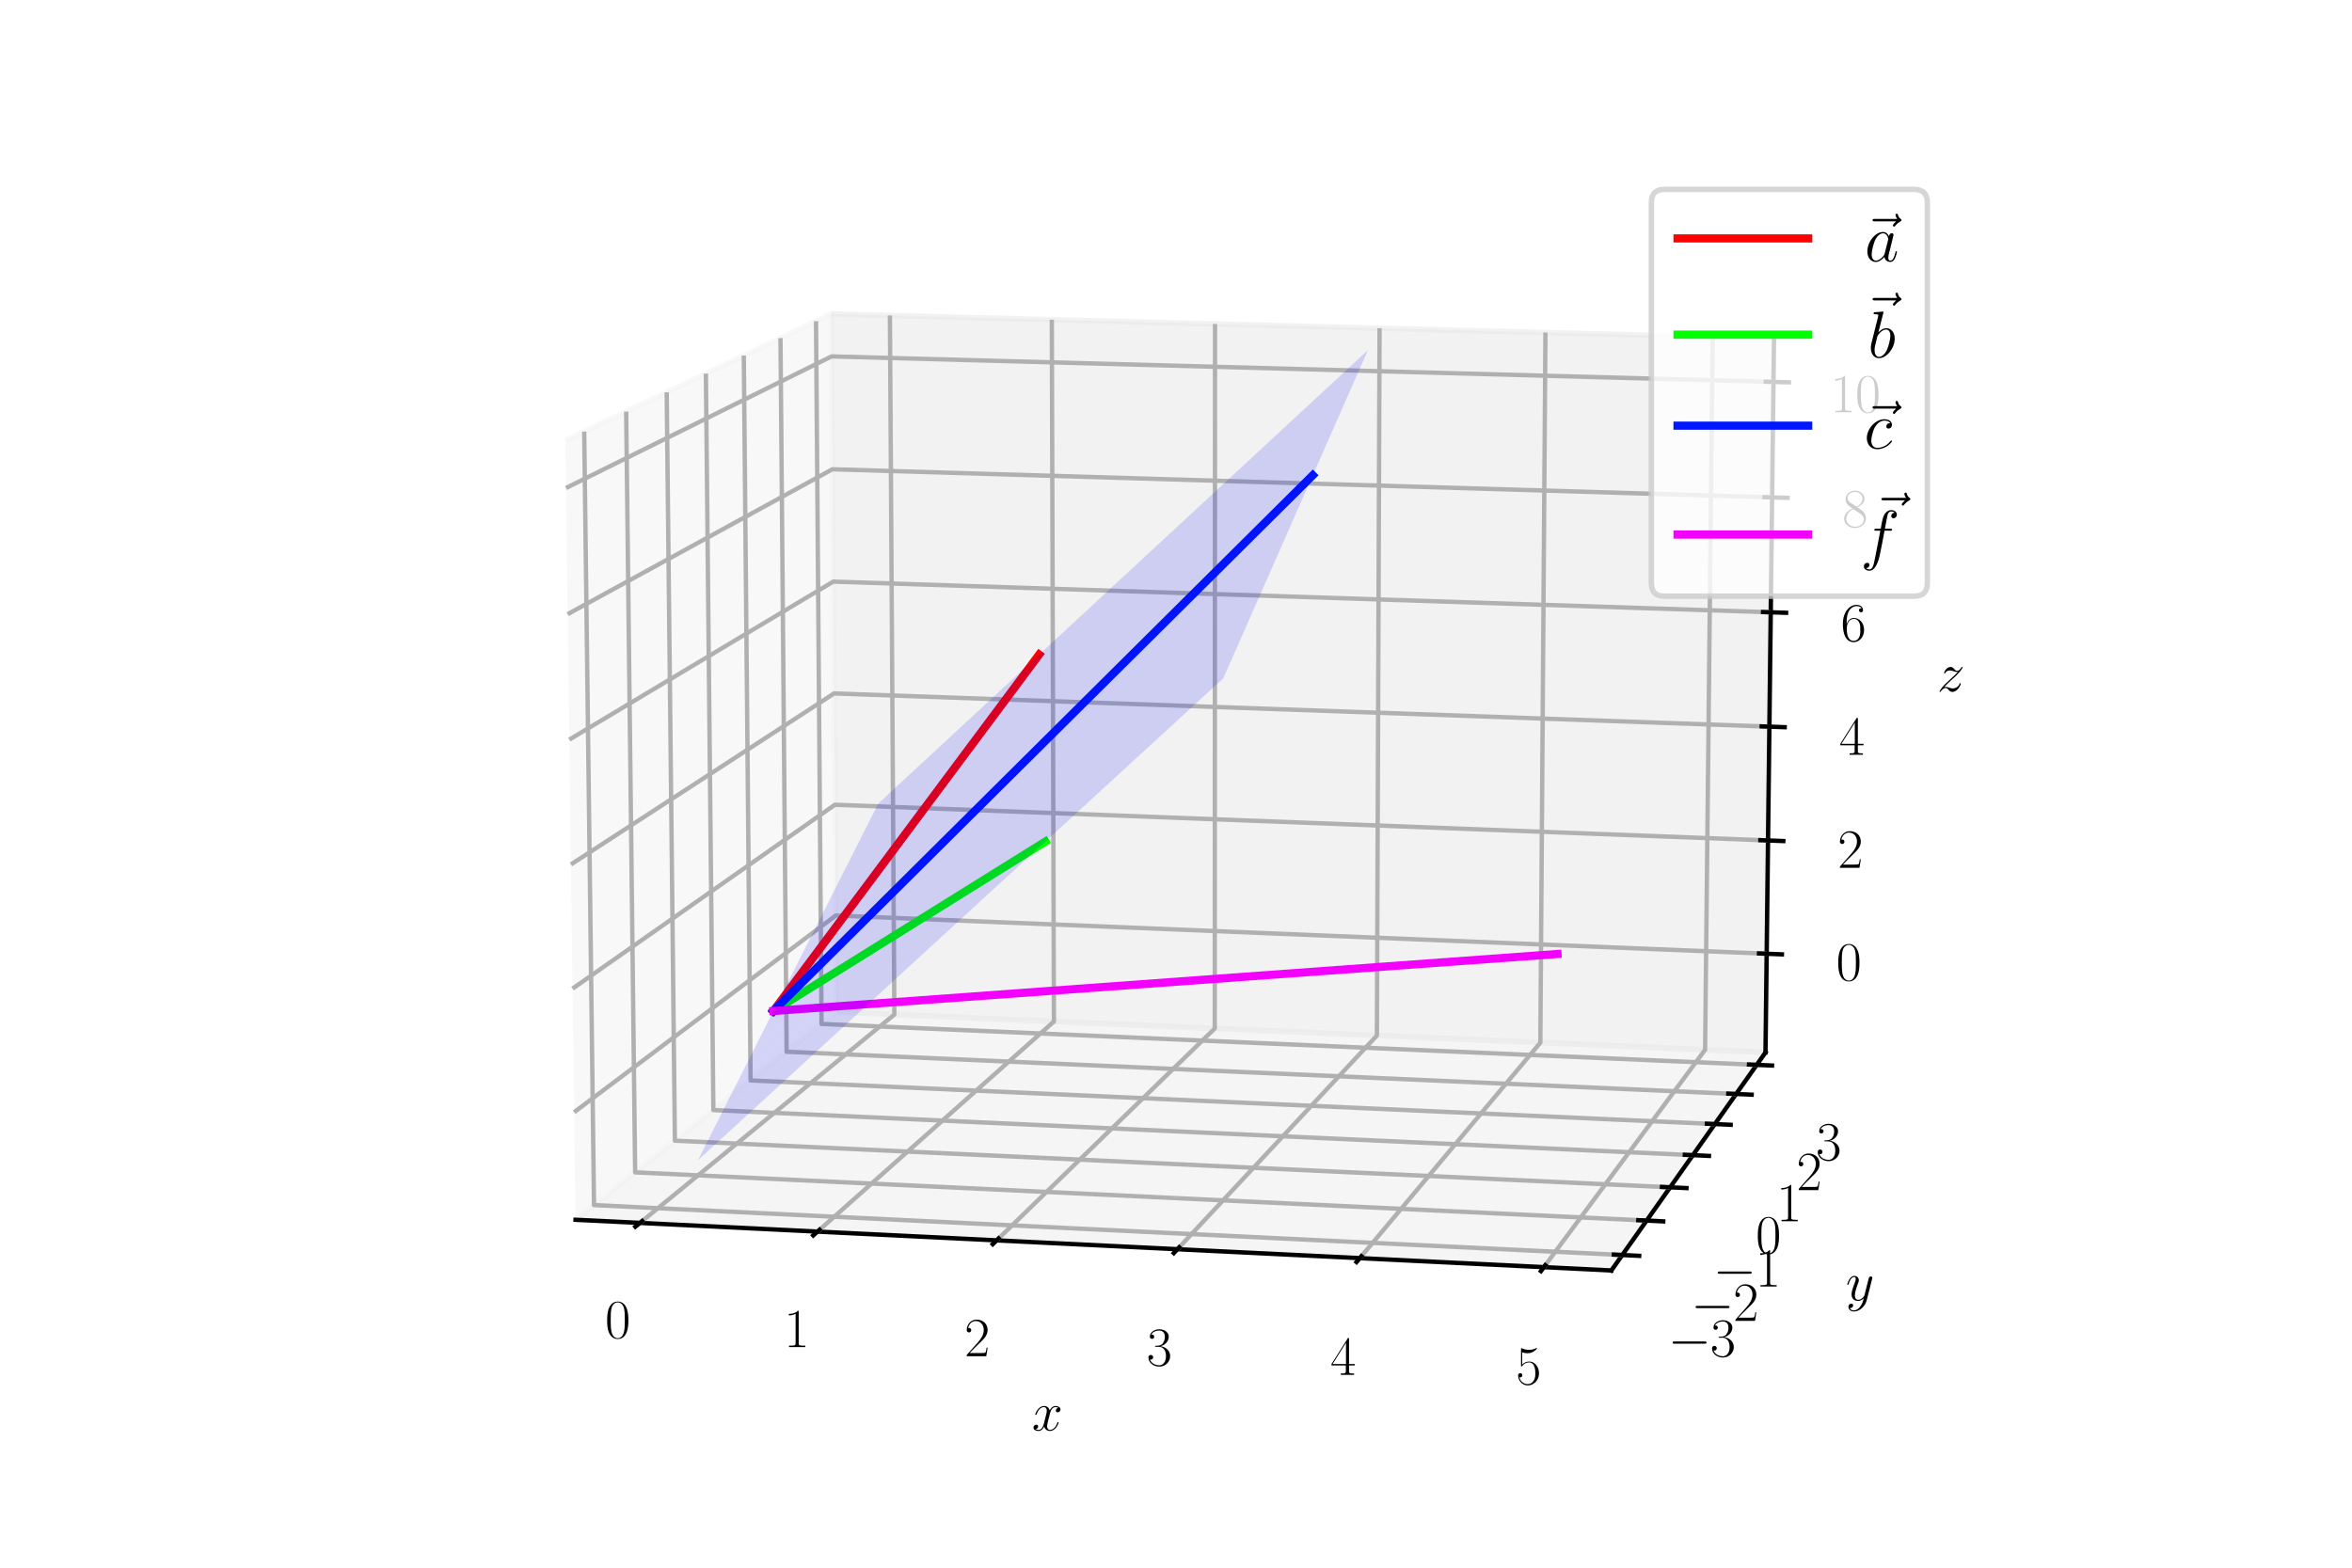 <?xml version="1.0" encoding="utf-8" standalone="no"?>
<!DOCTYPE svg PUBLIC "-//W3C//DTD SVG 1.1//EN"
  "http://www.w3.org/Graphics/SVG/1.1/DTD/svg11.dtd">
<svg xmlns:xlink="http://www.w3.org/1999/xlink" width="432pt" height="288pt" viewBox="0 0 432 288" xmlns="http://www.w3.org/2000/svg" version="1.1">
 <defs>
  <style type="text/css">*{stroke-linejoin: round; stroke-linecap: butt}</style>
 </defs>
 <g id="figure_1">
  <g id="patch_1">
   <path d="M 0 288 
L 432 288 
L 432 0 
L 0 0 
z
" style="fill: #ffffff"/>
  </g>
  <g id="patch_2">
   <path d="M 72 288 
L 360 288 
L 360 0 
L 72 0 
z
" style="fill: #ffffff"/>
  </g>
  <g id="pane3d_1">
   <g id="patch_3">
    <path d="M 105.717 224.085 
L 153.639 185.925 
L 152.671 57.673 
L 103.848 80.929 
" style="fill: #f2f2f2; opacity: 0.5; stroke: #f2f2f2; stroke-linejoin: miter"/>
   </g>
  </g>
  <g id="pane3d_2">
   <g id="patch_4">
    <path d="M 153.639 185.925 
L 324.275 193.34 
L 325.835 62.186 
L 152.671 57.673 
" style="fill: #e6e6e6; opacity: 0.5; stroke: #e6e6e6; stroke-linejoin: miter"/>
   </g>
  </g>
  <g id="pane3d_3">
   <g id="patch_5">
    <path d="M 105.717 224.085 
L 295.964 233.398 
L 324.275 193.34 
L 153.639 185.925 
" style="fill: #ececec; opacity: 0.5; stroke: #ececec; stroke-linejoin: miter"/>
   </g>
  </g>
  <g id="axis3d_1">
   <g id="line2d_1">
    <path d="M 105.717 224.085 
L 295.964 233.398 
" style="fill: none; stroke: #000000; stroke-width: 0.8; stroke-linecap: square"/>
   </g>
   <g id="text_1">
    <!-- $x$ -->
    <g transform="translate(189.538 262.787)scale(0.1 -0.1)">
     <defs>
      <path id="CMMI12-78" d="M 3034 2606 
C 2829 2567 2752 2414 2752 2293 
C 2752 2139 2874 2088 2963 2088 
C 3155 2088 3290 2254 3290 2427 
C 3290 2695 2982 2816 2714 2816 
C 2323 2816 2106 2433 2048 2312 
C 1901 2816 1504 2816 1389 2816 
C 736 2816 390 1980 390 1839 
C 390 1814 416 1782 461 1782 
C 512 1782 525 1820 538 1846 
C 755 2555 1184 2689 1370 2689 
C 1658 2689 1715 2420 1715 2267 
C 1715 2127 1677 1980 1600 1673 
L 1382 798 
C 1286 415 1101 64 762 64 
C 730 64 570 64 435 147 
C 666 192 717 383 717 460 
C 717 588 621 664 499 664 
C 346 664 179 530 179 326 
C 179 57 480 -64 755 -64 
C 1062 -64 1280 179 1414 441 
C 1517 64 1837 -64 2074 -64 
C 2726 -64 3072 773 3072 913 
C 3072 945 3046 971 3008 971 
C 2950 971 2944 939 2925 888 
C 2752 326 2381 64 2093 64 
C 1869 64 1747 230 1747 492 
C 1747 632 1773 734 1875 1156 
L 2099 2024 
C 2195 2408 2413 2689 2707 2689 
C 2720 2689 2899 2689 3034 2606 
z
" transform="scale(0.016)"/>
     </defs>
     <use xlink:href="#CMMI12-78" transform="scale(0.996)"/>
    </g>
   </g>
   <g id="Line3DCollection_1">
    <path d="M 117.536 224.663 
L 164.267 186.387 
L 163.453 57.954 
" style="fill: none; stroke: #b0b0b0; stroke-width: 0.8"/>
    <path d="M 150.151 226.26 
L 193.577 187.661 
L 193.19 58.729 
" style="fill: none; stroke: #b0b0b0; stroke-width: 0.8"/>
    <path d="M 183.057 227.871 
L 223.12 188.944 
L 223.168 59.511 
" style="fill: none; stroke: #b0b0b0; stroke-width: 0.8"/>
    <path d="M 216.259 229.496 
L 252.9 190.239 
L 253.389 60.298 
" style="fill: none; stroke: #b0b0b0; stroke-width: 0.8"/>
    <path d="M 249.76 231.136 
L 282.92 191.543 
L 283.856 61.092 
" style="fill: none; stroke: #b0b0b0; stroke-width: 0.8"/>
    <path d="M 283.564 232.791 
L 313.181 192.858 
L 314.573 61.893 
" style="fill: none; stroke: #b0b0b0; stroke-width: 0.8"/>
   </g>
   <g id="xtick_1">
    <g id="line2d_2">
     <path d="M 117.954 224.321 
L 116.697 225.35 
" style="fill: none; stroke: #000000; stroke-width: 0.8; stroke-linecap: square"/>
    </g>
    <g id="text_2">
     <!-- $\mathdefault{0}$ -->
     <g transform="translate(111.131 245.794)scale(0.1 -0.1)">
      <defs>
       <path id="CMR17-30" d="M 2688 2025 
C 2688 2416 2682 3080 2413 3591 
C 2176 4039 1798 4198 1466 4198 
C 1158 4198 768 4058 525 3597 
C 269 3118 243 2524 243 2025 
C 243 1661 250 1106 448 619 
C 723 -39 1216 -128 1466 -128 
C 1760 -128 2208 -7 2470 600 
C 2662 1042 2688 1559 2688 2025 
z
M 1466 -26 
C 1056 -26 813 325 723 812 
C 653 1188 653 1738 653 2096 
C 653 2588 653 2997 736 3387 
C 858 3929 1216 4096 1466 4096 
C 1728 4096 2067 3923 2189 3400 
C 2272 3036 2278 2607 2278 2096 
C 2278 1680 2278 1169 2202 792 
C 2067 95 1690 -26 1466 -26 
z
" transform="scale(0.016)"/>
      </defs>
      <use xlink:href="#CMR17-30" transform="scale(0.996)"/>
     </g>
    </g>
   </g>
   <g id="xtick_2">
    <g id="line2d_3">
     <path d="M 150.54 225.915 
L 149.371 226.953 
" style="fill: none; stroke: #000000; stroke-width: 0.8; stroke-linecap: square"/>
    </g>
    <g id="text_3">
     <!-- $\mathdefault{1}$ -->
     <g transform="translate(143.989 247.467)scale(0.1 -0.1)">
      <defs>
       <path id="CMR17-31" d="M 1702 4058 
C 1702 4192 1696 4192 1606 4192 
C 1357 3916 979 3827 621 3827 
C 602 3827 570 3827 563 3808 
C 557 3795 557 3782 557 3648 
C 755 3648 1088 3686 1344 3839 
L 1344 461 
C 1344 236 1331 160 781 160 
L 589 160 
L 589 0 
C 896 0 1216 0 1523 0 
C 1830 0 2150 0 2458 0 
L 2458 160 
L 2266 160 
C 1715 160 1702 230 1702 458 
L 1702 4058 
z
" transform="scale(0.016)"/>
      </defs>
      <use xlink:href="#CMR17-31" transform="scale(0.996)"/>
     </g>
    </g>
   </g>
   <g id="xtick_3">
    <g id="line2d_4">
     <path d="M 183.416 227.522 
L 182.338 228.57 
" style="fill: none; stroke: #000000; stroke-width: 0.8; stroke-linecap: square"/>
    </g>
    <g id="text_4">
     <!-- $\mathdefault{2}$ -->
     <g transform="translate(177.144 249.156)scale(0.1 -0.1)">
      <defs>
       <path id="CMR17-32" d="M 2669 989 
L 2554 989 
C 2490 536 2438 459 2413 420 
C 2381 369 1920 369 1830 369 
L 602 369 
C 832 619 1280 1072 1824 1597 
C 2214 1967 2669 2402 2669 3035 
C 2669 3790 2067 4224 1395 4224 
C 691 4224 262 3604 262 3030 
C 262 2780 448 2748 525 2748 
C 589 2748 781 2787 781 3010 
C 781 3207 614 3264 525 3264 
C 486 3264 448 3258 422 3245 
C 544 3790 915 4058 1306 4058 
C 1862 4058 2227 3617 2227 3035 
C 2227 2479 1901 2000 1536 1584 
L 262 146 
L 262 0 
L 2515 0 
L 2669 989 
z
" transform="scale(0.016)"/>
      </defs>
      <use xlink:href="#CMR17-32" transform="scale(0.996)"/>
     </g>
    </g>
   </g>
   <g id="xtick_4">
    <g id="line2d_5">
     <path d="M 216.587 229.144 
L 215.6 230.202 
" style="fill: none; stroke: #000000; stroke-width: 0.8; stroke-linecap: square"/>
    </g>
    <g id="text_5">
     <!-- $\mathdefault{3}$ -->
     <g transform="translate(210.598 250.859)scale(0.1 -0.1)">
      <defs>
       <path id="CMR17-33" d="M 1414 2157 
C 1984 2157 2234 1662 2234 1090 
C 2234 320 1824 25 1453 25 
C 1114 25 563 194 390 693 
C 422 680 454 680 486 680 
C 640 680 755 782 755 948 
C 755 1133 614 1216 486 1216 
C 378 1216 211 1165 211 926 
C 211 335 787 -128 1466 -128 
C 2176 -128 2720 430 2720 1085 
C 2720 1707 2208 2157 1600 2227 
C 2086 2328 2554 2756 2554 3329 
C 2554 3820 2048 4179 1472 4179 
C 890 4179 378 3829 378 3329 
C 378 3110 544 3072 627 3072 
C 762 3072 877 3155 877 3321 
C 877 3486 762 3569 627 3569 
C 602 3569 570 3569 544 3557 
C 730 3959 1235 4032 1459 4032 
C 1683 4032 2106 3925 2106 3320 
C 2106 3143 2080 2828 1862 2550 
C 1670 2304 1453 2304 1242 2284 
C 1210 2284 1062 2269 1037 2269 
C 992 2263 966 2257 966 2208 
C 966 2163 973 2157 1101 2157 
L 1414 2157 
z
" transform="scale(0.016)"/>
      </defs>
      <use xlink:href="#CMR17-33" transform="scale(0.996)"/>
     </g>
    </g>
   </g>
   <g id="xtick_5">
    <g id="line2d_6">
     <path d="M 250.057 230.781 
L 249.163 231.848 
" style="fill: none; stroke: #000000; stroke-width: 0.8; stroke-linecap: square"/>
    </g>
    <g id="text_6">
     <!-- $\mathdefault{4}$ -->
     <g transform="translate(244.357 252.578)scale(0.1 -0.1)">
      <defs>
       <path id="CMR17-34" d="M 2150 4122 
C 2150 4256 2144 4256 2029 4256 
L 128 1254 
L 128 1088 
L 1779 1088 
L 1779 457 
C 1779 224 1766 160 1318 160 
L 1197 160 
L 1197 0 
C 1402 0 1747 0 1965 0 
C 2182 0 2528 0 2733 0 
L 2733 160 
L 2611 160 
C 2163 160 2150 224 2150 457 
L 2150 1088 
L 2803 1088 
L 2803 1254 
L 2150 1254 
L 2150 4122 
z
M 1798 3703 
L 1798 1254 
L 256 1254 
L 1798 3703 
z
" transform="scale(0.016)"/>
      </defs>
      <use xlink:href="#CMR17-34" transform="scale(0.996)"/>
     </g>
    </g>
   </g>
   <g id="xtick_6">
    <g id="line2d_7">
     <path d="M 283.829 232.433 
L 283.031 233.509 
" style="fill: none; stroke: #000000; stroke-width: 0.8; stroke-linecap: square"/>
    </g>
    <g id="text_7">
     <!-- $\mathdefault{5}$ -->
     <g transform="translate(278.423 254.313)scale(0.1 -0.1)">
      <defs>
       <path id="CMR17-35" d="M 730 3692 
C 794 3666 1056 3584 1325 3584 
C 1920 3584 2246 3911 2432 4100 
C 2432 4157 2432 4192 2394 4192 
C 2387 4192 2374 4192 2323 4163 
C 2099 4058 1837 3973 1517 3973 
C 1325 3973 1037 3999 723 4139 
C 653 4171 640 4171 634 4171 
C 602 4171 595 4164 595 4037 
L 595 2203 
C 595 2089 595 2057 659 2057 
C 691 2057 704 2070 736 2114 
C 941 2401 1222 2522 1542 2522 
C 1766 2522 2246 2382 2246 1289 
C 2246 1085 2246 715 2054 421 
C 1894 159 1645 25 1370 25 
C 947 25 518 320 403 814 
C 429 807 480 795 506 795 
C 589 795 749 840 749 1038 
C 749 1210 627 1280 506 1280 
C 358 1280 262 1190 262 1011 
C 262 454 704 -128 1382 -128 
C 2042 -128 2669 440 2669 1264 
C 2669 2030 2170 2624 1549 2624 
C 1222 2624 947 2503 730 2274 
L 730 3692 
z
" transform="scale(0.016)"/>
      </defs>
      <use xlink:href="#CMR17-35" transform="scale(0.996)"/>
     </g>
    </g>
   </g>
  </g>
  <g id="axis3d_2">
   <g id="line2d_8">
    <path d="M 324.275 193.34 
L 295.964 233.398 
" style="fill: none; stroke: #000000; stroke-width: 0.8; stroke-linecap: square"/>
   </g>
   <g id="text_8">
    <!-- $y$ -->
    <g transform="translate(339.021 238.885)scale(0.1 -0.1)">
     <defs>
      <path id="CMMI12-79" d="M 1683 -700 
C 1510 -939 1261 -1152 947 -1152 
C 870 -1152 563 -1152 467 -889 
C 486 -895 518 -895 531 -895 
C 723 -895 851 -729 851 -582 
C 851 -435 730 -384 634 -384 
C 531 -384 307 -458 307 -759 
C 307 -1071 582 -1286 947 -1286 
C 1587 -1286 2234 -700 2413 6 
L 3040 2485 
C 3046 2517 3059 2556 3059 2594 
C 3059 2689 2982 2753 2886 2753 
C 2829 2753 2694 2727 2643 2535 
L 2170 658 
C 2138 543 2138 530 2086 460 
C 1958 281 1747 64 1440 64 
C 1082 64 1050 415 1050 588 
C 1050 952 1222 1443 1395 1903 
C 1466 2088 1504 2178 1504 2305 
C 1504 2574 1312 2816 998 2816 
C 410 2816 173 1890 173 1839 
C 173 1814 198 1782 243 1782 
C 301 1782 307 1807 333 1897 
C 486 2433 730 2689 979 2689 
C 1037 2689 1146 2689 1146 2478 
C 1146 2312 1075 2127 979 1884 
C 666 1047 666 837 666 683 
C 666 77 1101 -64 1421 -64 
C 1606 -64 1837 -6 2061 230 
L 2067 224 
C 1971 -147 1907 -392 1683 -700 
z
" transform="scale(0.016)"/>
     </defs>
     <use xlink:href="#CMMI12-79" transform="scale(0.996)"/>
    </g>
   </g>
   <g id="Line3DCollection_2">
    <path d="M 107.304 79.283 
L 109.104 221.388 
L 297.971 230.559 
" style="fill: none; stroke: #b0b0b0; stroke-width: 0.8"/>
    <path d="M 115.01 75.612 
L 116.658 215.372 
L 302.442 224.233 
" style="fill: none; stroke: #b0b0b0; stroke-width: 0.8"/>
    <path d="M 122.455 72.066 
L 123.961 209.557 
L 306.761 218.122 
" style="fill: none; stroke: #b0b0b0; stroke-width: 0.8"/>
    <path d="M 129.653 68.637 
L 131.025 203.932 
L 310.935 212.216 
" style="fill: none; stroke: #b0b0b0; stroke-width: 0.8"/>
    <path d="M 136.616 65.321 
L 137.861 198.488 
L 314.971 206.504 
" style="fill: none; stroke: #b0b0b0; stroke-width: 0.8"/>
    <path d="M 143.355 62.111 
L 144.481 193.217 
L 318.877 200.978 
" style="fill: none; stroke: #b0b0b0; stroke-width: 0.8"/>
    <path d="M 149.881 59.003 
L 150.895 188.11 
L 322.658 195.628 
" style="fill: none; stroke: #b0b0b0; stroke-width: 0.8"/>
   </g>
   <g id="xtick_7">
    <g id="line2d_9">
     <path d="M 296.421 230.484 
L 301.072 230.71 
" style="fill: none; stroke: #000000; stroke-width: 0.8; stroke-linecap: square"/>
    </g>
    <g id="text_9">
     <!-- $\mathdefault{−3}$ -->
     <g transform="translate(306.371 249.193)scale(0.1 -0.1)">
      <defs>
       <path id="CMSY10-0" d="M 4218 1472 
C 4326 1472 4442 1472 4442 1600 
C 4442 1728 4326 1728 4218 1728 
L 755 1728 
C 646 1728 531 1728 531 1600 
C 531 1472 646 1472 755 1472 
L 4218 1472 
z
" transform="scale(0.016)"/>
      </defs>
      <use xlink:href="#CMSY10-0" transform="scale(0.996)"/>
      <use xlink:href="#CMR17-33" transform="translate(77.487 0)scale(0.996)"/>
     </g>
    </g>
   </g>
   <g id="xtick_8">
    <g id="line2d_10">
     <path d="M 300.918 224.16 
L 305.491 224.378 
" style="fill: none; stroke: #000000; stroke-width: 0.8; stroke-linecap: square"/>
    </g>
    <g id="text_10">
     <!-- $\mathdefault{−2}$ -->
     <g transform="translate(310.589 242.659)scale(0.1 -0.1)">
      <use xlink:href="#CMSY10-0" transform="scale(0.996)"/>
      <use xlink:href="#CMR17-32" transform="translate(77.487 0)scale(0.996)"/>
     </g>
    </g>
   </g>
   <g id="xtick_9">
    <g id="line2d_11">
     <path d="M 305.262 218.052 
L 309.76 218.262 
" style="fill: none; stroke: #000000; stroke-width: 0.8; stroke-linecap: square"/>
    </g>
    <g id="text_11">
     <!-- $\mathdefault{−1}$ -->
     <g transform="translate(314.664 236.347)scale(0.1 -0.1)">
      <use xlink:href="#CMSY10-0" transform="scale(0.996)"/>
      <use xlink:href="#CMR17-31" transform="translate(77.487 0)scale(0.996)"/>
     </g>
    </g>
   </g>
   <g id="xtick_10">
    <g id="line2d_12">
     <path d="M 309.461 212.148 
L 313.885 212.352 
" style="fill: none; stroke: #000000; stroke-width: 0.8; stroke-linecap: square"/>
    </g>
    <g id="text_12">
     <!-- $\mathdefault{0}$ -->
     <g transform="translate(322.476 230.248)scale(0.1 -0.1)">
      <use xlink:href="#CMR17-30" transform="scale(0.996)"/>
     </g>
    </g>
   </g>
   <g id="xtick_11">
    <g id="line2d_13">
     <path d="M 313.521 206.438 
L 317.875 206.636 
" style="fill: none; stroke: #000000; stroke-width: 0.8; stroke-linecap: square"/>
    </g>
    <g id="text_13">
     <!-- $\mathdefault{1}$ -->
     <g transform="translate(326.284 224.349)scale(0.1 -0.1)">
      <use xlink:href="#CMR17-31" transform="scale(0.996)"/>
     </g>
    </g>
   </g>
   <g id="xtick_12">
    <g id="line2d_14">
     <path d="M 317.449 200.914 
L 321.735 201.105 
" style="fill: none; stroke: #000000; stroke-width: 0.8; stroke-linecap: square"/>
    </g>
    <g id="text_14">
     <!-- $\mathdefault{2}$ -->
     <g transform="translate(329.968 218.642)scale(0.1 -0.1)">
      <use xlink:href="#CMR17-32" transform="scale(0.996)"/>
     </g>
    </g>
   </g>
   <g id="xtick_13">
    <g id="line2d_15">
     <path d="M 321.252 195.566 
L 325.472 195.751 
" style="fill: none; stroke: #000000; stroke-width: 0.8; stroke-linecap: square"/>
    </g>
    <g id="text_15">
     <!-- $\mathdefault{3}$ -->
     <g transform="translate(333.535 213.117)scale(0.1 -0.1)">
      <use xlink:href="#CMR17-33" transform="scale(0.996)"/>
     </g>
    </g>
   </g>
  </g>
  <g id="axis3d_3">
   <g id="line2d_16">
    <path d="M 324.275 193.34 
L 325.835 62.186 
" style="fill: none; stroke: #000000; stroke-width: 0.8; stroke-linecap: square"/>
   </g>
   <g id="text_16">
    <!-- $z$ -->
    <g transform="translate(355.795 127.012)scale(0.1 -0.1)">
     <defs>
      <path id="CMMI12-7a" d="M 813 486 
C 1088 803 1312 1004 1632 1296 
C 2016 1632 2182 1793 2272 1891 
C 2720 2338 2944 2713 2944 2764 
C 2944 2816 2893 2816 2880 2816 
C 2835 2816 2822 2793 2790 2750 
C 2630 2494 2477 2367 2310 2367 
C 2176 2367 2106 2421 1984 2565 
C 1850 2715 1741 2816 1555 2816 
C 1088 2816 806 2257 806 2128 
C 806 2108 813 2068 870 2068 
C 922 2068 928 2091 947 2133 
C 1056 2372 1363 2414 1485 2414 
C 1619 2414 1747 2376 1882 2327 
C 2125 2240 2227 2240 2291 2240 
C 2336 2240 2362 2240 2394 2246 
C 2182 1994 1837 1683 1549 1418 
L 902 816 
C 512 415 275 33 275 -12 
C 275 -51 307 -64 346 -64 
C 384 -64 390 -57 435 14 
C 538 163 742 384 979 384 
C 1114 384 1178 342 1306 193 
C 1427 61 1536 -64 1741 -64 
C 2368 -64 2726 732 2726 876 
C 2726 903 2720 942 2656 942 
C 2605 942 2598 917 2579 855 
C 2438 488 2061 338 1811 338 
C 1677 338 1549 376 1414 425 
C 1158 512 1088 512 1005 512 
C 941 512 870 512 813 486 
z
" transform="scale(0.016)"/>
     </defs>
     <use xlink:href="#CMMI12-7a" transform="scale(0.996)"/>
    </g>
   </g>
   <g id="Line3DCollection_3">
    <path d="M 324.49 175.212 
L 153.505 168.192 
L 105.459 204.321 
" style="fill: none; stroke: #b0b0b0; stroke-width: 0.8"/>
    <path d="M 324.738 154.401 
L 153.351 147.839 
L 105.162 181.625 
" style="fill: none; stroke: #b0b0b0; stroke-width: 0.8"/>
    <path d="M 324.987 133.492 
L 153.197 127.391 
L 104.865 158.81 
" style="fill: none; stroke: #b0b0b0; stroke-width: 0.8"/>
    <path d="M 325.237 112.484 
L 153.042 106.848 
L 104.565 135.877 
" style="fill: none; stroke: #b0b0b0; stroke-width: 0.8"/>
    <path d="M 325.488 91.375 
L 152.886 86.209 
L 104.264 112.824 
" style="fill: none; stroke: #b0b0b0; stroke-width: 0.8"/>
    <path d="M 325.74 70.166 
L 152.73 65.474 
L 103.962 89.65 
" style="fill: none; stroke: #b0b0b0; stroke-width: 0.8"/>
   </g>
   <g id="xtick_14">
    <g id="line2d_17">
     <path d="M 323.091 175.154 
L 327.291 175.327 
" style="fill: none; stroke: #000000; stroke-width: 0.8; stroke-linecap: square"/>
    </g>
    <g id="text_17">
     <!-- $\mathdefault{0}$ -->
     <g transform="translate(337.249 180.104)scale(0.1 -0.1)">
      <use xlink:href="#CMR17-30" transform="scale(0.996)"/>
     </g>
    </g>
   </g>
   <g id="xtick_15">
    <g id="line2d_18">
     <path d="M 323.335 154.348 
L 327.545 154.509 
" style="fill: none; stroke: #000000; stroke-width: 0.8; stroke-linecap: square"/>
    </g>
    <g id="text_18">
     <!-- $\mathdefault{2}$ -->
     <g transform="translate(337.53 159.425)scale(0.1 -0.1)">
      <use xlink:href="#CMR17-32" transform="scale(0.996)"/>
     </g>
    </g>
   </g>
   <g id="xtick_16">
    <g id="line2d_19">
     <path d="M 323.581 133.443 
L 327.8 133.592 
" style="fill: none; stroke: #000000; stroke-width: 0.8; stroke-linecap: square"/>
    </g>
    <g id="text_19">
     <!-- $\mathdefault{4}$ -->
     <g transform="translate(337.813 138.649)scale(0.1 -0.1)">
      <use xlink:href="#CMR17-34" transform="scale(0.996)"/>
     </g>
    </g>
   </g>
   <g id="xtick_17">
    <g id="line2d_20">
     <path d="M 323.827 112.438 
L 328.057 112.576 
" style="fill: none; stroke: #000000; stroke-width: 0.8; stroke-linecap: square"/>
    </g>
    <g id="text_20">
     <!-- $\mathdefault{6}$ -->
     <g transform="translate(338.098 117.775)scale(0.1 -0.1)">
      <defs>
       <path id="CMR17-36" d="M 678 2176 
C 678 3690 1395 4032 1811 4032 
C 1946 4032 2272 4009 2400 3776 
C 2298 3776 2106 3776 2106 3553 
C 2106 3381 2246 3323 2336 3323 
C 2394 3323 2566 3348 2566 3560 
C 2566 3954 2246 4179 1805 4179 
C 1043 4179 243 3390 243 1984 
C 243 253 966 -128 1478 -128 
C 2099 -128 2688 427 2688 1283 
C 2688 2081 2170 2662 1517 2662 
C 1126 2662 838 2407 678 1960 
L 678 2176 
z
M 1478 25 
C 691 25 691 1200 691 1436 
C 691 1896 909 2560 1504 2560 
C 1613 2560 1926 2560 2138 2120 
C 2253 1870 2253 1609 2253 1289 
C 2253 944 2253 690 2118 434 
C 1978 171 1773 25 1478 25 
z
" transform="scale(0.016)"/>
      </defs>
      <use xlink:href="#CMR17-36" transform="scale(0.996)"/>
     </g>
    </g>
   </g>
   <g id="xtick_18">
    <g id="line2d_21">
     <path d="M 324.075 91.333 
L 328.315 91.46 
" style="fill: none; stroke: #000000; stroke-width: 0.8; stroke-linecap: square"/>
    </g>
    <g id="text_21">
     <!-- $\mathdefault{8}$ -->
     <g transform="translate(338.384 96.802)scale(0.1 -0.1)">
      <defs>
       <path id="CMR17-38" d="M 1741 2264 
C 2144 2467 2554 2773 2554 3263 
C 2554 3841 1990 4179 1472 4179 
C 890 4179 378 3759 378 3180 
C 378 3021 416 2747 666 2505 
C 730 2442 998 2251 1171 2130 
C 883 1983 211 1634 211 934 
C 211 279 838 -128 1459 -128 
C 2144 -128 2720 362 2720 1010 
C 2720 1590 2330 1857 2074 2029 
L 1741 2264 
z
M 902 2822 
C 851 2854 595 3051 595 3351 
C 595 3739 998 4032 1459 4032 
C 1965 4032 2336 3676 2336 3262 
C 2336 2669 1670 2331 1638 2331 
C 1632 2331 1626 2331 1574 2370 
L 902 2822 
z
M 2080 1519 
C 2176 1449 2483 1240 2483 851 
C 2483 381 2010 25 1472 25 
C 890 25 448 438 448 940 
C 448 1443 838 1862 1280 2060 
L 2080 1519 
z
" transform="scale(0.016)"/>
      </defs>
      <use xlink:href="#CMR17-38" transform="scale(0.996)"/>
     </g>
    </g>
   </g>
   <g id="xtick_19">
    <g id="line2d_22">
     <path d="M 324.324 70.128 
L 328.574 70.243 
" style="fill: none; stroke: #000000; stroke-width: 0.8; stroke-linecap: square"/>
    </g>
    <g id="text_22">
     <!-- $\mathdefault{10}$ -->
     <g transform="translate(336.18 75.73)scale(0.1 -0.1)">
      <use xlink:href="#CMR17-31" transform="scale(0.996)"/>
      <use xlink:href="#CMR17-30" transform="translate(45.69 0)scale(0.996)"/>
     </g>
    </g>
   </g>
  </g>
  <g id="axes_1">
   <g id="line2d_23">
    <path d="M 142.051 185.727 
L 190.864 120.253 
" clip-path="url(#pbca20d3258)" style="fill: none; stroke: #ff0000; stroke-width: 1.5; stroke-linecap: square"/>
   </g>
   <g id="line2d_24">
    <path d="M 142.051 185.727 
L 192.008 154.601 
" clip-path="url(#pbca20d3258)" style="fill: none; stroke: #00ff00; stroke-width: 1.5; stroke-linecap: square"/>
   </g>
   <g id="line2d_25">
    <path d="M 142.051 185.727 
L 241.127 87.309 
" clip-path="url(#pbca20d3258)" style="fill: none; stroke: #0016ff; stroke-width: 1.5; stroke-linecap: square"/>
   </g>
   <g id="line2d_26">
    <path d="M 142.051 185.727 
L 286.074 175.257 
" clip-path="url(#pbca20d3258)" style="fill: none; stroke: #f400ff; stroke-width: 1.5; stroke-linecap: square"/>
   </g>
   <g id="Poly3DCollection_1">
    <path d="M 158.228 153.73 
L 173.046 140.019 
L 176.038 133.983 
L 161.32 147.615 
z
" clip-path="url(#pbca20d3258)" style="fill: #0000f5; fill-opacity: 0.15"/>
    <path d="M 173.046 140.019 
L 187.971 126.207 
L 190.864 120.253 
L 176.038 133.983 
z
" clip-path="url(#pbca20d3258)" style="fill: #0000f5; fill-opacity: 0.15"/>
    <path d="M 187.971 126.207 
L 203.007 112.294 
L 205.797 106.422 
L 190.864 120.253 
z
" clip-path="url(#pbca20d3258)" style="fill: #0000f5; fill-opacity: 0.15"/>
    <path d="M 155.09 159.937 
L 170.008 146.145 
L 173.046 140.019 
L 158.228 153.73 
z
" clip-path="url(#pbca20d3258)" style="fill: #0000f5; fill-opacity: 0.15"/>
    <path d="M 203.007 112.294 
L 218.153 98.278 
L 220.84 92.49 
L 205.797 106.422 
z
" clip-path="url(#pbca20d3258)" style="fill: #0000f5; fill-opacity: 0.15"/>
    <path d="M 170.008 146.145 
L 185.035 132.251 
L 187.971 126.207 
L 173.046 140.019 
z
" clip-path="url(#pbca20d3258)" style="fill: #0000f5; fill-opacity: 0.15"/>
    <path d="M 218.153 98.278 
L 233.411 84.159 
L 235.992 78.456 
L 220.84 92.49 
z
" clip-path="url(#pbca20d3258)" style="fill: #0000f5; fill-opacity: 0.15"/>
    <path d="M 185.035 132.251 
L 200.174 118.255 
L 203.007 112.294 
L 187.971 126.207 
z
" clip-path="url(#pbca20d3258)" style="fill: #0000f5; fill-opacity: 0.15"/>
    <path d="M 151.904 166.238 
L 166.924 152.364 
L 170.008 146.145 
L 155.09 159.937 
z
" clip-path="url(#pbca20d3258)" style="fill: #0000f5; fill-opacity: 0.15"/>
    <path d="M 233.411 84.159 
L 248.782 69.935 
L 251.257 64.319 
L 235.992 78.456 
z
" clip-path="url(#pbca20d3258)" style="fill: #0000f5; fill-opacity: 0.15"/>
    <path d="M 200.174 118.255 
L 215.425 104.154 
L 218.153 98.278 
L 203.007 112.294 
z
" clip-path="url(#pbca20d3258)" style="fill: #0000f5; fill-opacity: 0.15"/>
    <path d="M 166.924 152.364 
L 182.054 138.388 
L 185.035 132.251 
L 170.008 146.145 
z
" clip-path="url(#pbca20d3258)" style="fill: #0000f5; fill-opacity: 0.15"/>
    <path d="M 215.425 104.154 
L 230.79 89.949 
L 233.411 84.159 
L 218.153 98.278 
z
" clip-path="url(#pbca20d3258)" style="fill: #0000f5; fill-opacity: 0.15"/>
    <path d="M 182.054 138.388 
L 197.298 124.307 
L 200.174 118.255 
L 185.035 132.251 
z
" clip-path="url(#pbca20d3258)" style="fill: #0000f5; fill-opacity: 0.15"/>
    <path d="M 148.67 172.635 
L 163.792 158.679 
L 166.924 152.364 
L 151.904 166.238 
z
" clip-path="url(#pbca20d3258)" style="fill: #0000f5; fill-opacity: 0.15"/>
    <path d="M 230.79 89.949 
L 246.27 75.637 
L 248.782 69.935 
L 233.411 84.159 
z
" clip-path="url(#pbca20d3258)" style="fill: #0000f5; fill-opacity: 0.15"/>
    <path d="M 197.298 124.307 
L 212.656 110.121 
L 215.425 104.154 
L 200.174 118.255 
z
" clip-path="url(#pbca20d3258)" style="fill: #0000f5; fill-opacity: 0.15"/>
    <path d="M 163.792 158.679 
L 179.028 144.619 
L 182.054 138.388 
L 166.924 152.364 
z
" clip-path="url(#pbca20d3258)" style="fill: #0000f5; fill-opacity: 0.15"/>
    <path d="M 212.656 110.121 
L 228.129 95.828 
L 230.79 89.949 
L 215.425 104.154 
z
" clip-path="url(#pbca20d3258)" style="fill: #0000f5; fill-opacity: 0.15"/>
    <path d="M 179.028 144.619 
L 194.377 130.453 
L 197.298 124.307 
L 182.054 138.388 
z
" clip-path="url(#pbca20d3258)" style="fill: #0000f5; fill-opacity: 0.15"/>
    <path d="M 145.386 179.131 
L 160.613 165.091 
L 163.792 158.679 
L 148.67 172.635 
z
" clip-path="url(#pbca20d3258)" style="fill: #0000f5; fill-opacity: 0.15"/>
    <path d="M 228.129 95.828 
L 243.718 81.428 
L 246.27 75.637 
L 230.79 89.949 
z
" clip-path="url(#pbca20d3258)" style="fill: #0000f5; fill-opacity: 0.15"/>
    <path d="M 194.377 130.453 
L 209.843 116.18 
L 212.656 110.121 
L 197.298 124.307 
z
" clip-path="url(#pbca20d3258)" style="fill: #0000f5; fill-opacity: 0.15"/>
    <path d="M 160.613 165.091 
L 175.954 150.946 
L 179.028 144.619 
L 163.792 158.679 
z
" clip-path="url(#pbca20d3258)" style="fill: #0000f5; fill-opacity: 0.15"/>
    <path d="M 209.843 116.18 
L 225.426 101.799 
L 228.129 95.828 
L 212.656 110.121 
z
" clip-path="url(#pbca20d3258)" style="fill: #0000f5; fill-opacity: 0.15"/>
    <path d="M 175.954 150.946 
L 191.412 136.694 
L 194.377 130.453 
L 179.028 144.619 
z
" clip-path="url(#pbca20d3258)" style="fill: #0000f5; fill-opacity: 0.15"/>
    <path d="M 142.051 185.727 
L 157.383 171.603 
L 160.613 165.091 
L 145.386 179.131 
z
" clip-path="url(#pbca20d3258)" style="fill: #0000f5; fill-opacity: 0.15"/>
    <path d="M 225.426 101.799 
L 241.127 87.309 
L 243.718 81.428 
L 228.129 95.828 
z
" clip-path="url(#pbca20d3258)" style="fill: #0000f5; fill-opacity: 0.15"/>
    <path d="M 191.412 136.694 
L 206.987 122.333 
L 209.843 116.18 
L 194.377 130.453 
z
" clip-path="url(#pbca20d3258)" style="fill: #0000f5; fill-opacity: 0.15"/>
    <path d="M 157.383 171.603 
L 172.832 157.372 
L 175.954 150.946 
L 160.613 165.091 
z
" clip-path="url(#pbca20d3258)" style="fill: #0000f5; fill-opacity: 0.15"/>
    <path d="M 206.987 122.333 
L 222.68 107.863 
L 225.426 101.799 
L 209.843 116.18 
z
" clip-path="url(#pbca20d3258)" style="fill: #0000f5; fill-opacity: 0.15"/>
    <path d="M 172.832 157.372 
L 188.399 143.033 
L 191.412 136.694 
L 175.954 150.946 
z
" clip-path="url(#pbca20d3258)" style="fill: #0000f5; fill-opacity: 0.15"/>
    <path d="M 138.664 192.426 
L 154.104 178.217 
L 157.383 171.603 
L 142.051 185.727 
z
" clip-path="url(#pbca20d3258)" style="fill: #0000f5; fill-opacity: 0.15"/>
    <path d="M 222.68 107.863 
L 238.494 93.282 
L 241.127 87.309 
L 225.426 101.799 
z
" clip-path="url(#pbca20d3258)" style="fill: #0000f5; fill-opacity: 0.15"/>
    <path d="M 188.399 143.033 
L 204.085 128.584 
L 206.987 122.333 
L 191.412 136.694 
z
" clip-path="url(#pbca20d3258)" style="fill: #0000f5; fill-opacity: 0.15"/>
    <path d="M 154.104 178.217 
L 169.662 163.9 
L 172.832 157.372 
L 157.383 171.603 
z
" clip-path="url(#pbca20d3258)" style="fill: #0000f5; fill-opacity: 0.15"/>
    <path d="M 204.085 128.584 
L 219.892 114.023 
L 222.68 107.863 
L 206.987 122.333 
z
" clip-path="url(#pbca20d3258)" style="fill: #0000f5; fill-opacity: 0.15"/>
    <path d="M 169.662 163.9 
L 185.339 149.472 
L 188.399 143.033 
L 172.832 157.372 
z
" clip-path="url(#pbca20d3258)" style="fill: #0000f5; fill-opacity: 0.15"/>
    <path d="M 135.224 199.231 
L 150.772 184.936 
L 154.104 178.217 
L 138.664 192.426 
z
" clip-path="url(#pbca20d3258)" style="fill: #0000f5; fill-opacity: 0.15"/>
    <path d="M 219.892 114.023 
L 235.821 99.35 
L 238.494 93.282 
L 222.68 107.863 
z
" clip-path="url(#pbca20d3258)" style="fill: #0000f5; fill-opacity: 0.15"/>
    <path d="M 185.339 149.472 
L 201.138 134.933 
L 204.085 128.584 
L 188.399 143.033 
z
" clip-path="url(#pbca20d3258)" style="fill: #0000f5; fill-opacity: 0.15"/>
    <path d="M 150.772 184.936 
L 166.441 170.531 
L 169.662 163.9 
L 154.104 178.217 
z
" clip-path="url(#pbca20d3258)" style="fill: #0000f5; fill-opacity: 0.15"/>
    <path d="M 201.138 134.933 
L 217.059 120.281 
L 219.892 114.023 
L 204.085 128.584 
z
" clip-path="url(#pbca20d3258)" style="fill: #0000f5; fill-opacity: 0.15"/>
    <path d="M 166.441 170.531 
L 182.231 156.014 
L 185.339 149.472 
L 169.662 163.9 
z
" clip-path="url(#pbca20d3258)" style="fill: #0000f5; fill-opacity: 0.15"/>
    <path d="M 131.729 206.144 
L 147.387 191.762 
L 150.772 184.936 
L 135.224 199.231 
z
" clip-path="url(#pbca20d3258)" style="fill: #0000f5; fill-opacity: 0.15"/>
    <path d="M 217.059 120.281 
L 233.104 105.516 
L 235.821 99.35 
L 219.892 114.023 
z
" clip-path="url(#pbca20d3258)" style="fill: #0000f5; fill-opacity: 0.15"/>
    <path d="M 182.231 156.014 
L 198.143 141.384 
L 201.138 134.933 
L 185.339 149.472 
z
" clip-path="url(#pbca20d3258)" style="fill: #0000f5; fill-opacity: 0.15"/>
    <path d="M 147.387 191.762 
L 163.168 177.268 
L 166.441 170.531 
L 150.772 184.936 
z
" clip-path="url(#pbca20d3258)" style="fill: #0000f5; fill-opacity: 0.15"/>
    <path d="M 198.143 141.384 
L 214.18 126.64 
L 217.059 120.281 
L 201.138 134.933 
z
" clip-path="url(#pbca20d3258)" style="fill: #0000f5; fill-opacity: 0.15"/>
    <path d="M 163.168 177.268 
L 179.072 162.661 
L 182.231 156.014 
L 166.441 170.531 
z
" clip-path="url(#pbca20d3258)" style="fill: #0000f5; fill-opacity: 0.15"/>
    <path d="M 128.178 213.167 
L 143.948 198.697 
L 147.387 191.762 
L 131.729 206.144 
z
" clip-path="url(#pbca20d3258)" style="fill: #0000f5; fill-opacity: 0.15"/>
    <path d="M 214.18 126.64 
L 230.343 111.78 
L 233.104 105.516 
L 217.059 120.281 
z
" clip-path="url(#pbca20d3258)" style="fill: #0000f5; fill-opacity: 0.15"/>
    <path d="M 179.072 162.661 
L 195.101 147.939 
L 198.143 141.384 
L 182.231 156.014 
z
" clip-path="url(#pbca20d3258)" style="fill: #0000f5; fill-opacity: 0.15"/>
    <path d="M 143.948 198.697 
L 159.843 184.113 
L 163.168 177.268 
L 147.387 191.762 
z
" clip-path="url(#pbca20d3258)" style="fill: #0000f5; fill-opacity: 0.15"/>
    <path d="M 195.101 147.939 
L 211.255 133.102 
L 214.18 126.64 
L 198.143 141.384 
z
" clip-path="url(#pbca20d3258)" style="fill: #0000f5; fill-opacity: 0.15"/>
    <path d="M 159.843 184.113 
L 175.862 169.415 
L 179.072 162.661 
L 163.168 177.268 
z
" clip-path="url(#pbca20d3258)" style="fill: #0000f5; fill-opacity: 0.15"/>
    <path d="M 211.255 133.102 
L 227.538 118.147 
L 230.343 111.78 
L 214.18 126.64 
z
" clip-path="url(#pbca20d3258)" style="fill: #0000f5; fill-opacity: 0.15"/>
    <path d="M 175.862 169.415 
L 192.008 154.601 
L 195.101 147.939 
L 179.072 162.661 
z
" clip-path="url(#pbca20d3258)" style="fill: #0000f5; fill-opacity: 0.15"/>
    <path d="M 192.008 154.601 
L 208.283 139.668 
L 211.255 133.102 
L 195.101 147.939 
z
" clip-path="url(#pbca20d3258)" style="fill: #0000f5; fill-opacity: 0.15"/>
    <path d="M 208.283 139.668 
L 224.687 124.617 
L 227.538 118.147 
L 211.255 133.102 
z
" clip-path="url(#pbca20d3258)" style="fill: #0000f5; fill-opacity: 0.15"/>
   </g>
   <g id="legend_1">
    <g id="patch_6">
     <path d="M 305.719 109.526 
L 351.6 109.526 
Q 354 109.526 354 107.126 
L 354 37.2 
Q 354 34.8 351.6 34.8 
L 305.719 34.8 
Q 303.319 34.8 303.319 37.2 
L 303.319 107.126 
Q 303.319 109.526 305.719 109.526 
z
" style="fill: #ffffff; opacity: 0.8; stroke: #cccccc; stroke-linejoin: miter"/>
    </g>
    <g id="line2d_27">
     <path d="M 308.119 43.8 
L 320.119 43.8 
L 332.119 43.8 
" style="fill: none; stroke: #ff0000; stroke-width: 1.5; stroke-linecap: square"/>
    </g>
    <g id="text_23">
     <!-- $\vec{a}$ -->
     <g transform="translate(341.719 48)scale(0.12 -0.12)">
      <defs>
       <path id="CMMI12-7e" d="M 3424 3835 
C 3347 3764 3110 3540 3110 3451 
C 3110 3387 3168 3329 3232 3329 
C 3290 3329 3315 3368 3360 3432 
C 3514 3624 3686 3745 3834 3828 
C 3898 3867 3942 3886 3942 3956 
C 3942 4014 3891 4046 3853 4078 
C 3674 4200 3629 4372 3610 4449 
C 3590 4500 3571 4577 3482 4577 
C 3443 4577 3366 4552 3366 4456 
C 3366 4398 3405 4244 3526 4072 
L 1376 4072 
C 1267 4072 1158 4072 1158 3950 
C 1158 3835 1274 3835 1376 3835 
L 3424 3835 
z
" transform="scale(0.016)"/>
       <path id="CMMI12-61" d="M 1926 760 
C 1894 651 1894 639 1805 517 
C 1664 338 1382 64 1082 64 
C 819 64 672 300 672 677 
C 672 1028 870 1743 992 2012 
C 1210 2459 1510 2689 1760 2689 
C 2182 2689 2266 2165 2266 2114 
C 2266 2108 2246 2024 2240 2012 
L 1926 760 
z
M 2336 2395 
C 2266 2561 2093 2816 1760 2816 
C 1037 2816 256 1884 256 939 
C 256 307 627 -64 1062 -64 
C 1414 -64 1715 211 1894 422 
C 1958 45 2259 -64 2451 -64 
C 2643 -64 2797 51 2912 281 
C 3014 498 3104 888 3104 913 
C 3104 945 3078 971 3040 971 
C 2982 971 2976 939 2950 843 
C 2854 466 2733 64 2470 64 
C 2285 64 2272 230 2272 358 
C 2272 505 2291 575 2349 824 
C 2394 984 2426 1124 2477 1309 
C 2714 2267 2771 2497 2771 2535 
C 2771 2625 2701 2695 2605 2695 
C 2400 2695 2349 2472 2336 2395 
z
" transform="scale(0.016)"/>
      </defs>
      <use xlink:href="#CMMI12-7e" transform="scale(0.996)"/>
      <use xlink:href="#CMMI12-61" transform="translate(6.446 0)scale(0.996)"/>
     </g>
    </g>
    <g id="line2d_28">
     <path d="M 308.119 61.476 
L 320.119 61.476 
L 332.119 61.476 
" style="fill: none; stroke: #00ff00; stroke-width: 1.5; stroke-linecap: square"/>
    </g>
    <g id="text_24">
     <!-- $\vec{b}$ -->
     <g transform="translate(341.719 65.676)scale(0.12 -0.12)">
      <defs>
       <path id="CMMI12-62" d="M 1478 4257 
C 1485 4283 1498 4321 1498 4352 
C 1498 4416 1434 4416 1421 4416 
C 1414 4416 1184 4393 1069 4377 
C 960 4377 864 4358 749 4358 
C 595 4345 550 4339 550 4224 
C 550 4160 614 4160 678 4160 
C 1005 4160 1005 4103 1005 4040 
C 1005 3996 954 3811 928 3696 
L 774 3085 
C 710 2831 346 1387 320 1272 
C 288 1114 288 1005 288 922 
C 288 274 653 -64 1069 -64 
C 1811 -64 2579 888 2579 1814 
C 2579 2401 2246 2816 1766 2816 
C 1434 2816 1133 2542 1011 2414 
L 1478 4257 
z
M 1075 64 
C 870 64 646 217 646 715 
C 646 926 666 1047 781 1494 
C 800 1577 902 1986 928 2069 
C 941 2120 1318 2689 1754 2689 
C 2035 2689 2163 2408 2163 2076 
C 2163 1769 1984 1047 1824 715 
C 1664 370 1370 64 1075 64 
z
" transform="scale(0.016)"/>
      </defs>
      <use xlink:href="#CMMI12-7e" transform="translate(0 26.29)scale(0.996)"/>
      <use xlink:href="#CMMI12-62" transform="translate(11.312 0)scale(0.996)"/>
     </g>
    </g>
    <g id="line2d_29">
     <path d="M 308.119 78.201 
L 320.119 78.201 
L 332.119 78.201 
" style="fill: none; stroke: #0016ff; stroke-width: 1.5; stroke-linecap: square"/>
    </g>
    <g id="text_25">
     <!-- $\vec{c}$ -->
     <g transform="translate(341.719 82.401)scale(0.12 -0.12)">
      <defs>
       <path id="CMMI12-63" d="M 2502 2431 
C 2381 2431 2323 2431 2234 2355 
C 2195 2323 2125 2227 2125 2125 
C 2125 1997 2221 1920 2342 1920 
C 2496 1920 2669 2044 2669 2292 
C 2669 2588 2374 2816 1933 2816 
C 1094 2816 256 1903 256 996 
C 256 441 602 -64 1254 -64 
C 2125 -64 2675 622 2675 706 
C 2675 744 2637 776 2611 776 
C 2592 776 2586 770 2528 713 
C 2118 162 1510 64 1267 64 
C 826 64 685 446 685 764 
C 685 988 794 1605 1024 2039 
C 1190 2338 1536 2682 1939 2682 
C 2022 2682 2374 2682 2502 2431 
z
" transform="scale(0.016)"/>
      </defs>
      <use xlink:href="#CMMI12-7e" transform="scale(0.996)"/>
      <use xlink:href="#CMMI12-63" transform="translate(5.639 0)scale(0.996)"/>
     </g>
    </g>
    <g id="line2d_30">
     <path d="M 308.119 98.202 
L 320.119 98.202 
L 332.119 98.202 
" style="fill: none; stroke: #f400ff; stroke-width: 1.5; stroke-linecap: square"/>
    </g>
    <g id="text_26">
     <!-- $\vec{f}$ -->
     <g transform="translate(341.719 102.402)scale(0.12 -0.12)">
      <defs>
       <path id="CMMI12-66" d="M 2854 2566 
C 2982 2566 3034 2566 3034 2688 
C 3034 2752 2982 2752 2867 2752 
L 2349 2752 
C 2470 3429 2560 3897 2611 4107 
C 2650 4265 2784 4416 2950 4416 
C 3085 4416 3219 4358 3283 4298 
C 3034 4272 2957 4082 2957 3969 
C 2957 3837 3053 3759 3174 3759 
C 3302 3759 3494 3870 3494 4119 
C 3494 4393 3226 4544 2944 4544 
C 2669 4544 2400 4334 2272 4078 
C 2157 3848 2093 3611 1946 2752 
L 1517 2752 
C 1395 2752 1331 2752 1331 2637 
C 1331 2566 1370 2566 1498 2566 
L 1907 2566 
C 1792 1976 1530 542 1382 -137 
C 1274 -689 1178 -1152 858 -1152 
C 838 -1152 653 -1152 538 -1031 
C 864 -1005 864 -726 864 -720 
C 864 -593 768 -517 646 -517 
C 518 -517 326 -625 326 -867 
C 326 -1140 608 -1280 858 -1280 
C 1510 -1280 1779 -118 1850 199 
C 1965 688 2278 2376 2310 2566 
L 2854 2566 
z
" transform="scale(0.016)"/>
      </defs>
      <use xlink:href="#CMMI12-7e" transform="translate(13.569 26.29)scale(0.996)"/>
      <use xlink:href="#CMMI12-66" transform="scale(0.996)"/>
     </g>
    </g>
   </g>
  </g>
 </g>
 <defs>
  <clipPath id="pbca20d3258">
   <rect x="72" y="0" width="288" height="288"/>
  </clipPath>
 </defs>
</svg>
